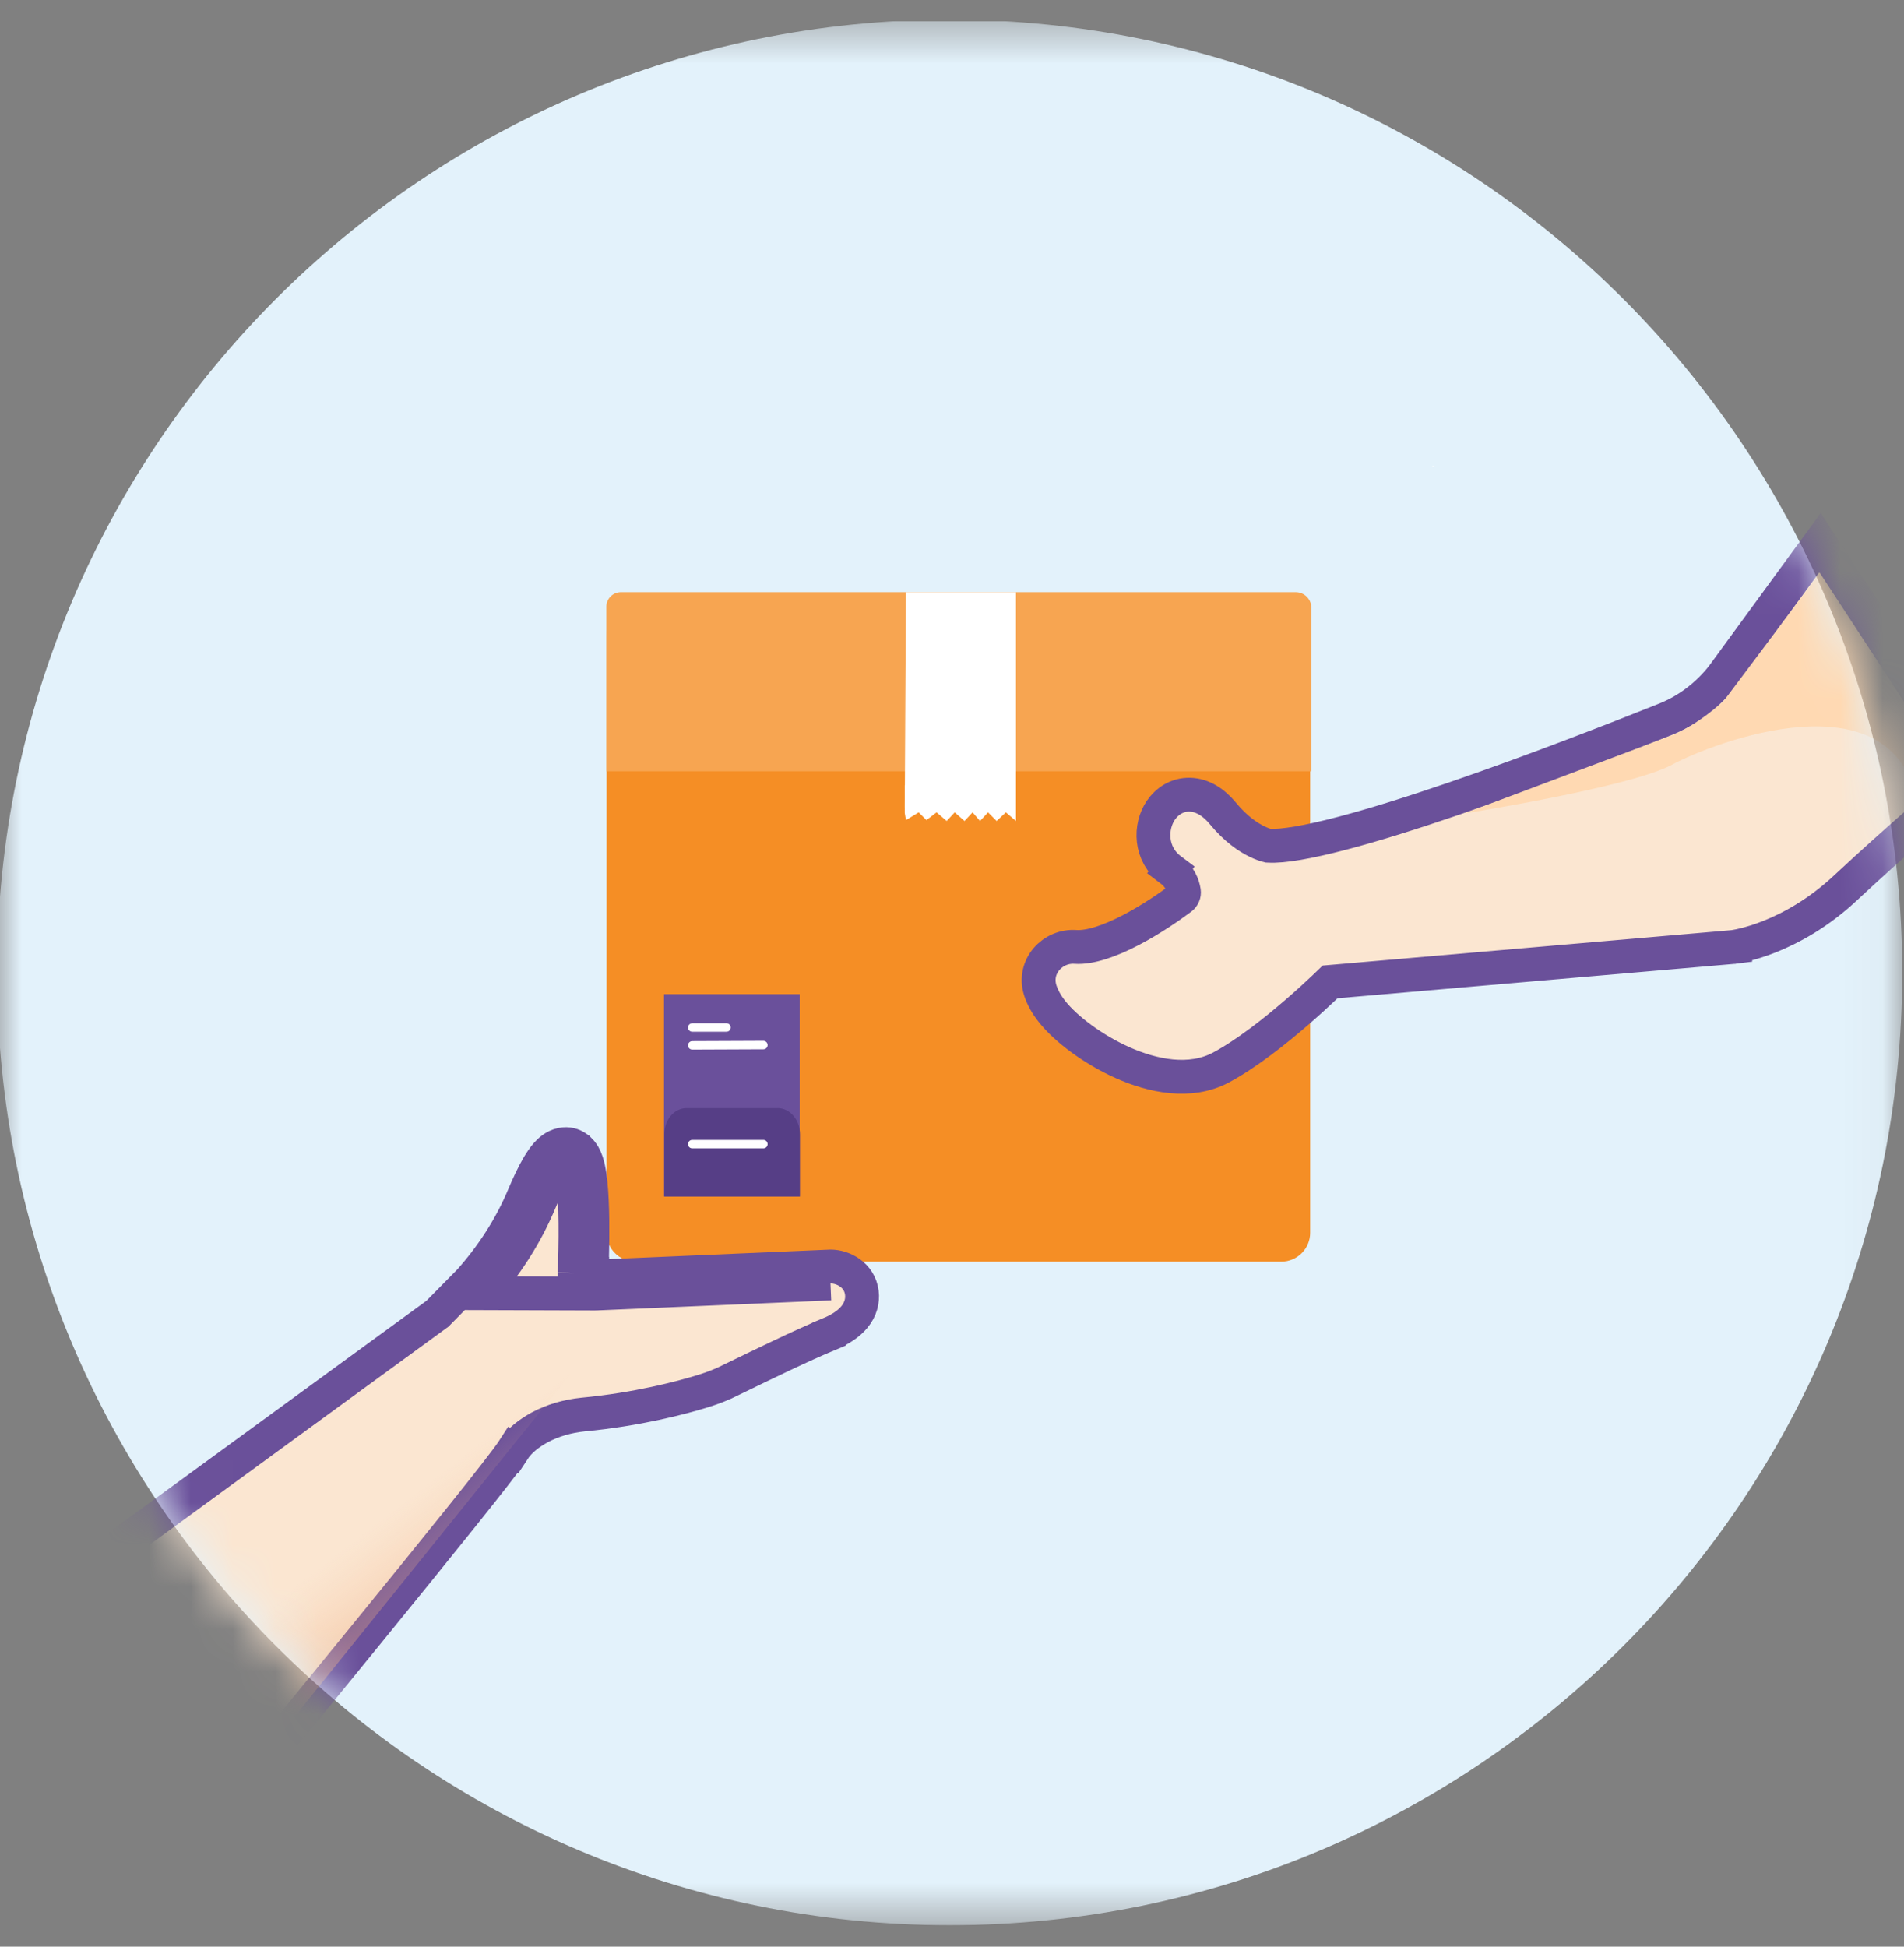 <svg width="45" height="46" viewBox="0 0 45 46" fill="none" xmlns="http://www.w3.org/2000/svg">
<rect x="0" y="0" width="45" height="46" fill="#808080" stroke="none"/>
<g clip-path="url(#clip0_65_15101)">
<mask id="mask0_65_15101" style="mask-type:luminance" maskUnits="userSpaceOnUse" x="-1" y="0" width="46" height="46">
<path d="M44.958 0.465H-0.07V45.493H44.958V0.465Z" fill="white"/>
</mask>
<g mask="url(#mask0_65_15101)">
<path d="M22.444 45.493C34.875 45.493 44.958 35.41 44.958 22.979C44.958 10.548 34.875 0.465 22.444 0.465C10.012 0.465 -0.07 10.548 -0.07 22.979C-0.07 35.41 10.012 45.493 22.444 45.493Z" fill="#E3F2FB"/>
<path d="M33.912 11.033H33.855V11.005L33.912 11.033Z" fill="white"/>
</g>
<path d="M15.327 14.021H30.36C30.691 14.021 30.965 14.288 30.965 14.626V29.131C30.965 29.511 30.655 29.813 30.283 29.813H15.018C14.638 29.813 14.336 29.504 14.336 29.131V15.027C14.336 14.471 14.786 14.021 15.341 14.021H15.327Z" fill="#F58E25"/>
<path d="M14.682 13.993H30.622C30.832 13.993 30.994 14.162 30.994 14.366V18.226H14.33V14.338C14.33 14.148 14.485 13.993 14.675 13.993H14.682Z" fill="#F7A551"/>
<path d="M24.012 13.993H21.411L21.383 19.076H24.012V13.993Z" fill="white"/>
<path d="M18.9 23.492H15.693V28.273H18.9V23.492Z" fill="#6A509B"/>
<path d="M16.361 24.28H17.17" stroke="white" stroke-width="0.2" stroke-miterlimit="10" stroke-linecap="round"/>
<path d="M16.361 24.702L18.042 24.695" stroke="white" stroke-width="0.2" stroke-miterlimit="10" stroke-linecap="round"/>
<path d="M18.373 26.185H16.229C15.933 26.185 15.701 26.459 15.701 26.804V28.273H18.907V26.804C18.907 26.459 18.668 26.185 18.38 26.185H18.373Z" fill="#563E86"/>
<path d="M16.361 27.036H18.042" stroke="white" stroke-width="0.2" stroke-linecap="round" stroke-linejoin="round"/>
<path d="M24.012 18.655V19.4L23.773 19.196L23.555 19.4L23.352 19.196L23.162 19.4L22.986 19.196L22.796 19.4L22.564 19.196L22.374 19.4L22.135 19.196L21.896 19.379L21.713 19.196L21.411 19.379L21.383 19.21V18.556L24.012 18.655Z" fill="white"/>
<mask id="mask1_65_15101" style="mask-type:luminance" maskUnits="userSpaceOnUse" x="-1" y="0" width="47" height="46">
<path d="M22.501 45.528C34.943 45.528 45.029 35.442 45.029 23C45.029 10.558 34.943 0.472 22.501 0.472C10.059 0.472 -0.027 10.558 -0.027 23C-0.027 35.442 10.059 45.528 22.501 45.528Z" fill="white"/>
</mask>
<g mask="url(#mask1_65_15101)">
<path d="M13.581 30.082L13.981 30.098C13.998 29.64 14.013 28.952 13.987 28.381C13.974 28.099 13.95 27.825 13.906 27.617C13.885 27.519 13.852 27.4 13.794 27.299C13.743 27.21 13.575 26.987 13.277 27.046L13.277 27.046L13.274 27.047C13.1 27.083 12.981 27.202 12.92 27.271C12.847 27.353 12.781 27.453 12.722 27.552C12.604 27.753 12.487 28.006 12.382 28.254L12.382 28.254C12.075 28.989 11.634 29.672 11.097 30.274L11.097 30.274L10.814 30.561L10.338 31.044L-0.113 38.668L-0.599 39.023L-0.083 39.334L5.085 42.448L5.38 42.627L5.6 42.36L5.291 42.106C5.6 42.36 5.6 42.36 5.6 42.36L5.6 42.359L5.601 42.358L5.604 42.354L5.617 42.339L5.668 42.277L5.861 42.042C6.028 41.839 6.266 41.549 6.553 41.198C7.128 40.497 7.899 39.555 8.684 38.59C9.469 37.627 10.269 36.64 10.901 35.851C11.524 35.073 12.004 34.461 12.131 34.265L11.795 34.048L12.13 34.266C12.277 34.041 12.501 33.87 12.752 33.731C13.066 33.563 13.413 33.464 13.782 33.426C15.067 33.304 16.106 33.03 16.624 32.869L16.624 32.869C16.842 32.801 17.067 32.717 17.283 32.605C17.322 32.587 17.364 32.566 17.409 32.544C17.962 32.275 18.962 31.788 19.591 31.528L19.591 31.527C19.853 31.419 20.058 31.286 20.194 31.12C20.34 30.942 20.394 30.739 20.369 30.544C20.314 30.125 19.926 29.928 19.628 29.928H19.619L19.61 29.929L14.056 30.168L14.053 30.168C14.017 30.17 13.979 30.14 13.981 30.093L13.581 30.082ZM13.581 30.082C13.574 30.357 13.799 30.581 14.073 30.567M13.581 30.082C13.606 29.438 13.624 28.347 13.531 27.789C13.533 27.788 13.533 27.787 13.533 27.787C13.533 27.787 13.533 27.787 13.531 27.789C13.493 27.561 13.437 27.422 13.356 27.439C13.281 27.454 13.193 27.552 13.101 27.698C13.1 27.697 13.1 27.696 13.1 27.697C13.1 27.697 13.1 27.697 13.101 27.699C12.986 27.882 12.864 28.14 12.751 28.409C12.423 29.194 11.952 29.92 11.38 30.558L14.073 30.567M14.073 30.567L19.628 30.328L14.073 30.567Z" fill="#FBE6D1" stroke="#6A509A" stroke-width="0.8"/>
<path style="mix-blend-mode:multiply" opacity="0.54" d="M4.366 39.763C4.366 39.763 11.447 32.577 13.486 32.464L6.567 41.056L4.359 39.763H4.366Z" fill="url(#paint0_linear_65_15101)" fill-opacity="0.82"/>
<path d="M31.29 23.343C31.348 23.288 31.398 23.241 31.437 23.203L40.949 22.379L40.957 22.378L40.965 22.377L40.914 21.981C40.965 22.377 40.965 22.377 40.965 22.377L40.965 22.377L40.966 22.377L40.968 22.377L40.973 22.376L40.989 22.374C41.001 22.372 41.019 22.369 41.04 22.365C41.083 22.358 41.143 22.346 41.218 22.327C41.367 22.291 41.575 22.231 41.822 22.133C42.316 21.936 42.97 21.588 43.62 20.979C44.224 20.414 44.904 19.809 45.434 19.344C45.699 19.112 45.926 18.916 46.087 18.777C46.167 18.708 46.231 18.653 46.275 18.616L46.324 18.573L46.337 18.562L46.34 18.559L46.341 18.559L46.341 18.559L46.341 18.559L46.082 18.254L46.341 18.558L46.609 18.33L46.417 18.035L43.33 13.31L43.014 12.826L42.672 13.293L40.708 15.981C40.35 16.437 39.881 16.792 39.347 17.003L39.345 17.004C38.222 17.453 36.248 18.225 34.358 18.873C33.412 19.197 32.493 19.488 31.714 19.692C30.918 19.901 30.319 20.004 29.989 19.985L29.967 19.984C29.963 19.983 29.959 19.982 29.954 19.98C29.901 19.966 29.818 19.939 29.713 19.888C29.506 19.788 29.21 19.595 28.904 19.223C28.691 18.964 28.425 18.787 28.122 18.779C27.812 18.771 27.574 18.944 27.435 19.148C27.176 19.531 27.168 20.18 27.674 20.557L27.913 20.237L27.672 20.556C27.884 20.716 27.957 20.912 27.981 21.067C27.989 21.125 27.965 21.185 27.913 21.224C27.66 21.412 27.219 21.721 26.735 21.974C26.235 22.236 25.76 22.399 25.418 22.376C24.884 22.337 24.407 22.837 24.586 23.402L24.586 23.402L24.588 23.408C24.638 23.56 24.725 23.727 24.864 23.902C25.181 24.306 25.828 24.798 26.536 25.113C27.233 25.423 28.124 25.619 28.862 25.223C29.472 24.895 30.147 24.357 30.655 23.917C30.913 23.694 31.134 23.491 31.29 23.343Z" fill="#FBE6D1" stroke="#6A509A" stroke-width="0.8"/>
<path d="M34.594 19.224C34.594 19.224 38.524 18.606 39.516 18.071C40.507 17.537 44.712 15.934 45.309 18.943L46.097 18.261L43.01 13.536L40.732 16.574C40.732 16.574 40.099 17.15 39.502 17.382L34.601 19.224H34.594Z" fill="#FFD9B2"/>
</g>
</g>
<defs>
<linearGradient id="paint0_linear_65_15101" x1="11.137" y1="38.954" x2="7.889" y2="34.77" gradientUnits="userSpaceOnUse">
<stop offset="0.26" stop-color="#EAA574"/>
<stop offset="0.7" stop-color="#F4C09D" stop-opacity="0"/>
</linearGradient>
<clipPath id="clip0_65_15101">
<rect width="45" height="45" fill="white" transform="translate(0 0.5)"/>
</clipPath>
</defs>
</svg>
